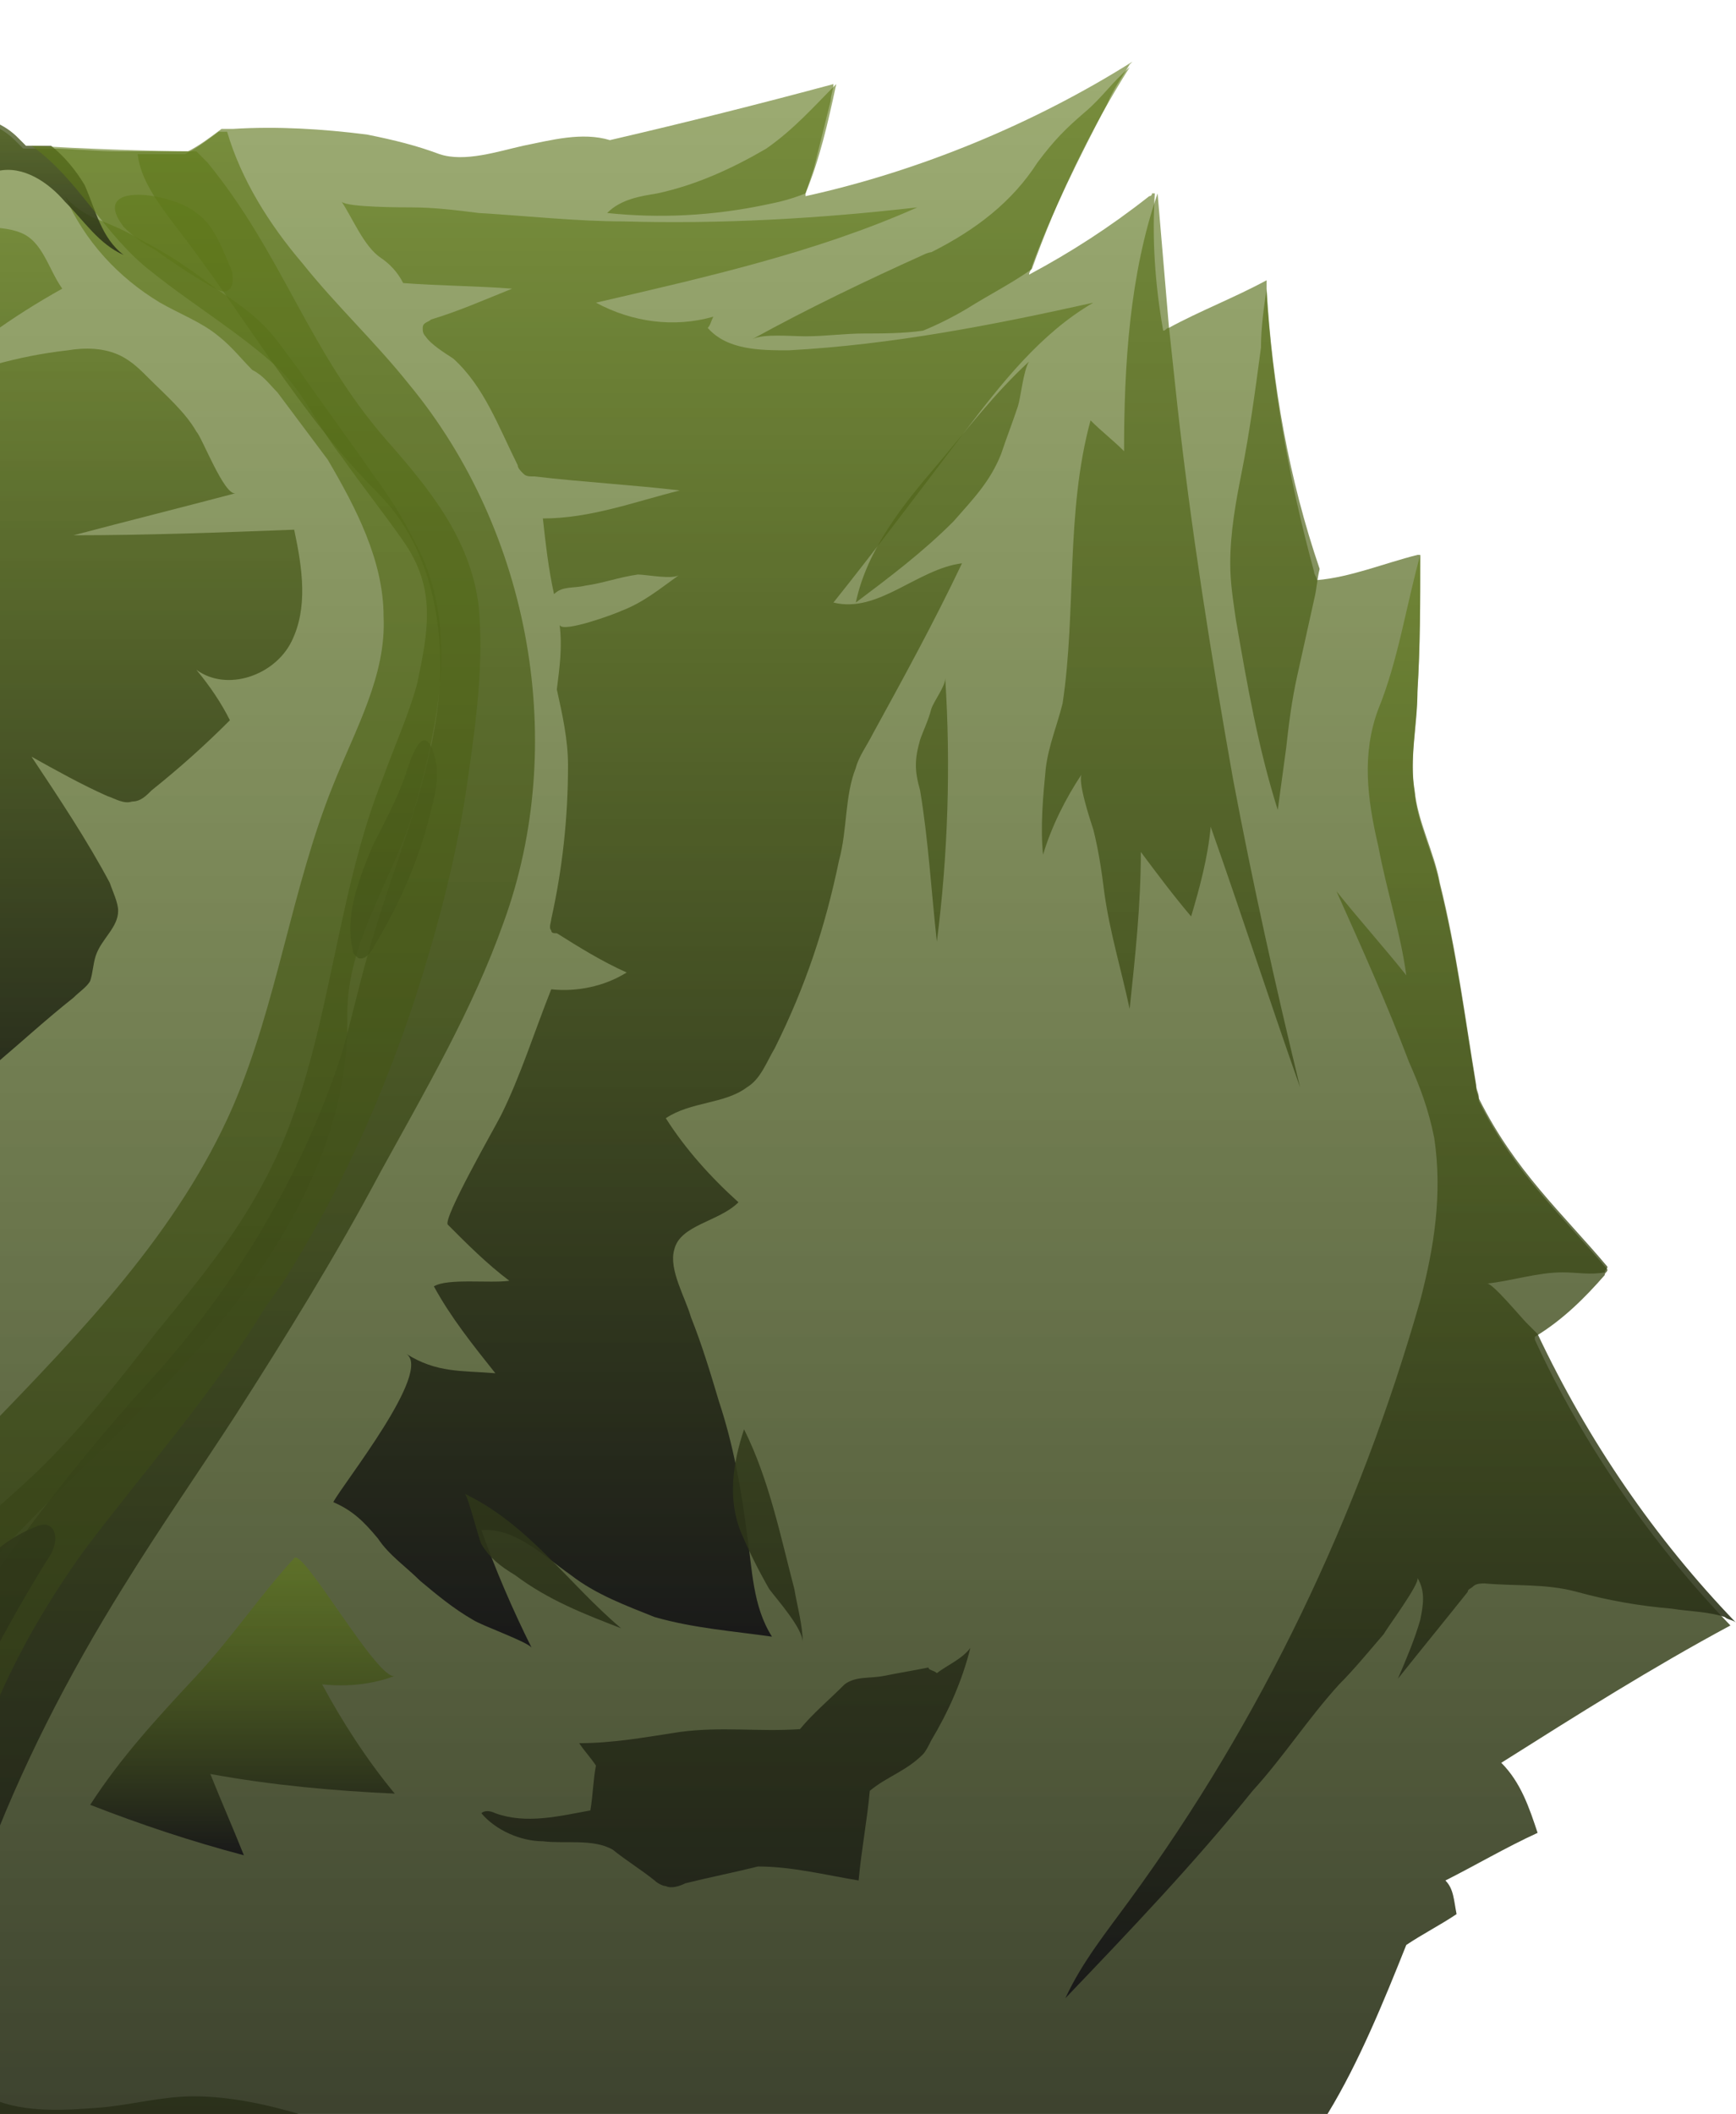 <svg width="239" height="291" viewBox="0 0 239 291" fill="none" xmlns="http://www.w3.org/2000/svg">
<g clip-path="url(#clip0_50_94)">
<path d="M211.687 252.305C207.455 254.234 202.839 256.934 198.992 258.863C200.146 260.02 200.146 261.564 200.531 263.492C198.223 265.036 195.915 266.193 193.607 267.736C190.529 275.452 187.067 283.939 182.835 290.883C180.527 294.741 177.834 298.213 174.757 302.071C170.141 307.858 165.524 314.03 160.908 319.817C158.215 323.289 155.138 327.147 150.906 328.305H150.521C148.598 331.005 145.136 334.091 142.443 336.02C142.443 336.406 142.443 336.406 142.443 336.792C142.443 337.178 142.443 337.563 142.443 337.949C142.058 339.492 141.289 341.036 140.519 341.807C139.365 343.35 137.442 344.122 135.903 345.279C128.594 349.137 121.285 352.995 113.976 356.467C112.437 363.025 111.283 369.198 110.514 376.142C110.514 376.528 110.514 376.914 110.514 377.3C108.59 374.599 105.513 372.67 102.435 370.741C101.666 373.827 100.127 376.528 98.973 379.228C98.973 379.614 98.588 379.614 98.588 379.614H98.204H97.819C95.126 378.843 92.433 378.071 89.356 377.3C81.662 375.371 73.968 373.442 67.813 368.812C67.428 368.812 67.428 368.812 67.044 368.812C62.427 369.584 57.426 370.355 52.425 370.741C49.348 370.741 46.27 370.741 42.808 370.355C40.885 370.355 39.346 368.812 37.422 368.426H37.038C33.191 368.041 29.344 368.426 25.497 368.041C25.497 368.426 25.112 368.812 24.728 369.198C24.343 369.584 23.574 369.584 23.189 369.584C22.804 369.584 22.42 369.584 22.035 369.584C18.957 369.584 15.88 369.584 13.187 369.97C12.418 369.97 11.648 369.97 10.879 369.584C8.571 368.812 8.955 367.269 6.263 368.041C4.339 368.812 2.031 369.198 0.108 369.584C-4.124 370.355 -8.356 370.355 -12.587 371.127C-20.281 372.284 -27.59 374.599 -34.13 378.071V377.685C-36.053 371.899 -36.438 365.726 -36.053 359.553C-39.516 357.624 -44.132 357.239 -47.979 357.624C-48.748 357.624 -49.902 358.01 -50.672 357.624H-51.056C-52.595 356.853 -53.364 354.538 -54.903 353.767C-55.672 353.381 -56.442 352.995 -57.211 352.995C-62.212 351.838 -68.367 354.152 -73.368 354.538C-73.753 354.538 -74.522 354.538 -74.907 354.538L-75.292 354.152C-76.061 353.767 -76.061 352.609 -76.446 351.838C-77.215 348.751 -79.139 346.051 -81.447 343.736C-88.371 344.122 -95.296 344.508 -102.22 345.279C-102.22 344.893 -102.22 344.893 -102.22 344.508C-104.143 334.477 -107.221 324.061 -111.837 314.03C-112.222 314.03 -112.222 314.03 -112.607 314.03C-117.223 314.416 -122.224 315.188 -126.84 316.345C-127.609 316.731 -128.764 316.731 -129.533 317.117C-127.994 305.157 -127.225 292.812 -127.609 280.467C-127.994 266.579 -135.303 253.462 -138.381 239.959C-142.228 222.599 -145.69 204.467 -143.382 187.107C-143.382 186.721 -143.382 186.721 -143.382 186.335C-144.921 183.635 -146.075 181.706 -147.613 179.005C-147.613 179.005 -147.613 178.619 -147.998 178.619C-147.998 178.234 -147.998 178.234 -147.998 177.848C-147.998 177.462 -147.613 177.462 -147.229 177.462C-145.69 177.076 -144.151 176.305 -142.612 175.919C-142.612 172.447 -143.382 169.36 -143.766 165.888C-144.151 163.959 -144.151 162.03 -144.151 160.102C-144.151 157.401 -144.921 154.701 -145.69 152C-147.998 145.056 -152.614 138.112 -156.077 131.168C-156.846 129.624 -157.615 128.081 -158.385 126.538C-151.845 121.523 -144.921 116.122 -138.381 111.107C-137.996 110.721 -137.611 110.335 -137.227 109.563C-137.227 109.178 -136.842 108.792 -136.842 108.792C-136.842 108.406 -136.842 108.406 -136.842 108.02C-137.611 104.162 -138.766 100.305 -139.535 96.447C-140.304 93.361 -141.074 90.66 -141.458 87.574C-141.458 87.574 -141.458 87.574 -141.458 87.188C-141.458 86.802 -141.458 86.416 -141.843 86.031C-138.766 86.416 -135.688 85.259 -132.995 84.487C-132.226 82.944 -131.841 80.244 -131.072 78.701C-123.378 77.543 -115.684 76 -107.99 73.685C-98.758 62.498 -88.371 52.467 -76.061 43.98C-74.522 37.421 -73.368 30.477 -72.214 23.919C-72.214 23.533 -72.214 23.147 -71.829 22.762C-69.137 22.762 -66.444 23.147 -63.366 23.147C-62.597 23.147 -62.212 23.147 -61.443 23.147C-59.135 15.817 -56.827 8.102 -54.903 0.772C-54.903 0.386 -54.518 4.46141e-05 -54.518 -0.386C-50.287 4.244 -46.44 7.716 -42.593 12.345C-41.439 10.416 -40.285 8.487 -39.131 6.944L-38.746 6.558C-34.13 10.416 -29.129 13.503 -23.358 15.817C-23.358 15.817 -23.358 15.431 -22.974 15.431C-22.204 13.503 -21.435 12.345 -20.666 10.416C-20.666 10.03 -20.281 10.03 -20.281 9.645C-14.126 12.345 -9.51 13.503 -3.355 16.203C-1.431 16.975 0.492 17.746 2.031 19.289C2.416 19.675 2.8 20.061 3.185 20.447C4.339 20.447 5.493 20.447 6.647 20.447C9.725 20.447 13.187 20.832 16.265 20.832C17.419 20.832 18.573 20.832 19.342 20.832C20.496 20.832 22.035 20.832 23.189 20.832C23.958 20.832 25.112 20.832 25.882 20.832C27.421 20.061 28.959 18.904 30.498 17.746C30.883 17.746 31.267 17.746 31.652 17.746H32.037C38.192 17.36 44.347 17.746 50.502 18.518C54.349 19.289 57.426 20.061 60.504 21.218C63.966 22.376 68.582 20.832 72.045 20.061C75.891 19.289 80.123 18.132 83.97 19.289C93.972 16.975 104.743 14.274 114.745 11.574C114.745 12.345 114.36 13.117 114.36 13.888C113.591 16.975 112.822 20.061 112.052 23.147C111.668 24.305 111.283 25.462 110.898 26.619V27.005C126.671 23.533 142.443 16.975 155.907 8.487L155.522 8.873C154.368 10.802 153.214 12.345 152.445 14.274C148.598 21.604 144.751 29.32 142.058 36.65C142.058 37.036 141.673 37.421 141.673 37.807C147.444 34.721 152.829 31.249 158.215 27.005C158.215 27.005 158.6 27.005 158.6 26.619C158.6 26.619 158.6 26.619 158.985 26.619C158.6 32.792 158.985 38.965 160.139 45.523C160.523 45.523 160.523 45.137 160.908 45.137C165.14 42.822 170.141 40.893 174.372 38.579C174.372 38.965 174.372 39.736 174.372 40.122C175.141 53.239 177.45 65.97 180.912 78.701C180.912 79.086 181.297 79.472 181.297 79.858C185.913 79.472 190.529 77.543 195.145 76.386H195.53V76.772C195.53 82.944 195.53 89.117 195.145 95.289C195.145 99.919 193.991 104.548 194.761 109.178C195.145 113.421 197.454 117.665 198.223 121.909C200.531 131.168 201.685 140.426 203.224 149.685C203.224 150.457 203.609 150.843 203.609 151.614C208.61 161.645 215.149 167.432 221.304 174.761C221.304 175.147 220.92 175.147 220.92 175.533C218.227 178.619 215.149 181.706 211.302 184.02C211.302 184.02 211.302 184.02 211.302 184.406C217.842 198.68 227.459 212.569 238.231 223.756C227.459 229.543 217.073 236.102 206.686 242.66C209.379 245.36 210.533 248.833 211.687 252.305Z" fill="url(#paint0_linear_50_94)"/>
<path d="M-116.838 86.416C-113.761 88.345 -111.068 90.66 -107.221 91.046C-102.22 91.432 -96.834 90.274 -91.833 89.503C-81.447 87.96 -71.06 86.031 -61.058 82.944C-63.366 83.716 -65.674 86.031 -67.983 86.802C-70.675 87.96 -73.368 87.96 -76.061 89.117C-82.216 91.432 -87.986 94.904 -93.372 98.376C-106.452 106.477 -119.916 114.965 -132.995 123.066C-126.071 126.924 -117.608 126.152 -109.914 124.995C-105.682 124.224 -101.066 123.838 -96.834 123.066C-104.143 126.152 -111.068 129.239 -118.377 132.711C-108.375 136.954 -97.219 138.498 -86.832 136.569C-91.449 139.269 -95.296 142.741 -98.758 146.599C-93.757 151.614 -89.141 156.63 -84.139 161.645C-79.908 161.645 -75.292 162.416 -71.445 163.574C-66.444 165.117 -61.828 167.817 -57.596 170.904C-56.827 166.66 -56.057 162.031 -55.288 157.787C-51.441 160.873 -47.979 164.345 -44.517 167.817C-43.362 164.731 -41.439 162.416 -39.131 160.487C-38.746 160.102 -38.361 160.102 -37.977 160.102C-37.592 160.102 -37.207 160.873 -37.207 161.259C-35.669 163.96 -34.514 167.046 -32.976 169.746C-33.745 168.203 -25.282 162.031 -23.743 161.259C-19.896 158.559 -15.665 156.63 -11.433 154.315C-3.355 149.685 2.8 143.127 10.11 137.34C10.879 136.569 12.033 135.797 12.418 135.026C12.802 133.868 12.802 132.711 13.187 131.553C13.956 129.239 16.265 127.696 16.265 125.381C16.265 124.224 15.495 122.68 15.111 121.523C12.033 115.736 8.186 109.949 4.339 104.163C7.801 106.092 11.264 108.02 14.726 109.564C15.88 109.949 17.034 110.721 18.188 110.335C19.342 110.335 20.111 109.564 20.881 108.792C24.728 105.706 28.19 102.619 31.652 99.147C30.498 96.833 28.959 94.518 27.036 92.203C31.267 95.29 37.807 92.975 40.115 88.345C42.423 83.716 41.654 78.315 40.5 72.914C30.498 73.3 20.111 73.686 10.11 73.686C17.419 71.757 25.112 69.828 32.422 67.899C30.883 68.284 27.805 60.183 27.036 59.411C25.497 56.711 22.804 54.396 20.496 52.081C19.342 50.924 18.188 49.767 16.649 48.995C14.341 47.838 11.648 47.838 9.34 48.224C2.416 48.995 -4.124 50.924 -10.279 53.624C-4.893 48.224 1.646 43.594 8.571 39.736C6.647 37.036 5.878 33.178 2.8 32.02C0.108 30.863 -6.047 31.249 -9.125 32.02C-14.126 32.792 -18.742 33.949 -23.358 35.493C-32.591 38.193 -41.439 41.665 -50.287 44.366C-64.52 48.995 -78.369 54.782 -89.525 64.427C-84.524 62.112 -78.754 61.34 -73.368 62.112C-87.217 72.142 -102.989 77.157 -116.838 86.416Z" fill="url(#paint1_linear_50_94)"/>
<path d="M78.2 105.32C78.2 112.65 77.43 119.594 75.891 126.538C75.891 126.924 75.507 127.696 75.891 128.081C75.891 128.467 76.276 128.467 76.661 128.467C79.738 130.396 82.816 132.325 86.278 133.868C83.201 135.797 79.354 136.569 75.891 136.183C73.583 141.97 71.66 148.142 68.967 153.543C68.198 155.086 60.889 167.817 61.658 168.589C64.351 171.29 67.044 173.99 70.121 176.305C67.428 176.691 61.658 175.919 59.734 177.076C62.043 181.32 65.12 185.178 68.198 189.036C63.581 188.65 60.119 189.036 55.888 186.335C59.734 188.65 47.04 204.467 45.886 206.782C48.578 207.939 50.117 209.482 52.041 211.797C53.579 214.112 55.888 215.655 57.811 217.584C60.119 219.513 62.427 221.442 65.12 222.985C66.274 223.757 72.814 226.071 73.199 226.843C70.506 221.442 68.198 216.041 66.274 210.64C70.891 210.254 74.737 214.112 78.584 216.812C82.046 219.513 86.278 221.056 90.125 222.599C95.511 224.142 100.896 224.528 106.282 225.3C103.589 221.056 103.589 216.041 102.82 211.026C102.05 204.853 100.896 198.68 98.973 192.894C97.819 189.036 96.665 185.178 95.126 181.32C94.357 178.619 92.048 174.762 92.818 172.061C93.587 168.589 98.973 168.203 101.666 165.503C97.819 162.031 94.357 158.173 91.664 153.929C95.126 151.614 99.742 152 102.82 149.685C104.743 148.528 105.513 146.213 106.667 144.284C110.898 135.797 113.591 127.696 115.515 118.437C116.669 114.193 116.284 109.564 117.823 105.706C118.207 104.163 119.361 102.619 120.131 101.076C124.362 93.361 128.594 85.645 132.441 77.543C126.286 78.315 120.9 84.487 114.745 82.944C120.9 75.229 126.671 67.513 132.826 59.411C137.827 52.853 143.212 45.909 150.521 41.665C136.672 44.752 122.824 47.452 108.59 48.224C104.743 48.224 100.127 48.224 97.434 45.137C97.819 44.752 97.819 44.366 98.204 43.594C92.818 45.137 87.047 44.366 82.046 41.665C97.049 38.193 112.437 34.721 126.286 28.548C112.822 30.092 99.358 30.863 85.893 30.477C79.354 30.477 72.429 29.706 65.889 29.32C62.812 28.934 59.734 28.548 56.657 28.548C55.503 28.548 47.809 28.548 47.04 27.777C48.578 30.092 50.117 33.949 52.425 35.493C53.58 36.264 54.733 37.422 55.503 38.965C60.504 39.35 65.505 39.35 70.506 39.736C66.659 41.279 63.197 42.822 59.35 43.98C58.965 44.366 58.196 44.366 58.196 45.137C58.196 45.523 58.196 45.909 58.58 46.295C59.35 47.452 61.273 48.609 62.427 49.381C66.659 53.239 68.582 58.64 71.275 64.041C71.275 64.427 71.66 64.812 72.045 65.198C72.429 65.584 72.814 65.584 73.583 65.584C80.123 66.356 87.047 66.741 93.587 67.513C87.432 69.056 81.277 71.371 74.737 71.371C75.122 74.843 75.507 78.315 76.276 81.787C77.43 80.63 78.969 81.015 80.508 80.63C83.201 80.244 85.124 79.472 87.817 79.087C88.971 79.087 92.818 79.858 93.587 79.087C90.894 81.015 88.586 82.944 85.509 84.102C84.739 84.487 77.43 87.188 77.046 86.031C77.43 89.117 77.046 91.817 76.661 94.904C77.43 98.376 78.2 101.848 78.2 105.32Z" fill="url(#paint2_linear_50_94)"/>
<path d="M142.828 337.949C142.443 339.492 141.673 341.036 140.904 341.807C138.981 340.264 137.442 338.335 135.903 336.792C120.516 321.36 98.973 312.487 77.815 312.487C72.814 312.487 67.428 312.873 62.427 312.487C55.888 311.716 49.733 309.787 43.578 308.244C30.113 304.772 15.88 303.614 2.416 304.772C-2.201 305.157 -9.51 307.086 -12.972 302.843C-16.819 298.213 -12.587 293.584 -7.971 292.812C9.725 290.883 28.19 292.426 45.886 297.056C50.887 298.213 55.888 300.142 60.889 300.914C73.199 302.843 86.278 299.756 98.204 304C104.359 306.315 109.36 310.173 115.13 313.645C122.054 317.503 129.748 320.589 135.903 325.604C138.596 327.919 140.135 330.619 141.673 333.706C141.673 334.091 142.058 336.02 142.828 337.949Z" fill="url(#paint3_linear_50_94)"/>
<path d="M57.426 109.95C54.733 120.366 47.809 128.853 47.809 139.655C48.194 159.33 36.268 176.305 23.189 190.193C10.11 204.082 -5.278 216.427 -14.895 233.401C-31.052 262.335 -26.051 301.3 -6.817 329.848C2.416 343.736 14.726 355.31 25.112 368.427C25.112 368.812 24.728 369.198 24.343 369.584C23.958 369.97 23.189 369.97 22.804 369.97C22.42 369.97 22.035 369.97 21.65 369.97C17.803 366.498 13.956 363.026 10.494 359.168C5.493 353.767 0.492 348.752 -4.509 343.351C-9.51 337.95 -14.511 332.548 -18.358 326.376C-23.358 318.66 -26.436 309.787 -29.129 300.528C-32.206 289.726 -34.899 278.538 -36.053 266.965C-37.207 258.092 -38.746 249.219 -35.284 241.117C-20.666 206.782 17.034 186.721 32.037 152.386C38.192 138.112 40.115 122.295 45.886 108.021C48.963 100.305 53.195 92.975 52.81 84.873C52.81 77.158 48.963 69.828 45.116 63.269C42.808 60.183 40.5 57.097 38.192 54.01C37.038 52.853 36.268 51.696 34.73 50.924C33.191 49.381 32.037 47.838 30.113 46.295C27.805 44.366 24.728 43.208 22.035 41.665C16.265 38.193 11.648 33.178 8.955 27.005C9.725 28.163 12.033 29.706 13.187 30.092C15.111 30.863 17.034 31.635 18.957 32.792C22.804 34.721 26.267 37.036 29.729 39.736C32.037 41.279 34.345 42.823 36.268 44.752C38.192 46.681 39.346 48.609 40.885 50.538C44.347 55.554 47.809 60.183 51.271 65.198C53.58 68.285 55.503 71.371 57.042 74.457C63.197 85.645 60.504 98.762 57.426 109.95Z" fill="url(#paint4_linear_50_94)"/>
<path d="M69.352 126.924C65.12 138.883 58.58 150.071 52.425 161.259C46.27 172.832 39.346 184.02 32.422 194.822C27.421 202.538 22.035 210.254 17.034 218.355C9.34 230.7 2.8 243.431 -2.201 256.934C-5.663 266.193 -7.971 277.381 -3.355 286.639C-2.201 288.568 -1.431 289.726 -0.277 291.655C-5.663 292.04 -11.433 289.726 -14.511 285.096C-16.049 282.396 -16.819 279.31 -17.203 276.223C-17.973 270.436 -18.358 264.65 -18.358 258.477C-18.358 254.233 -18.358 249.99 -17.588 246.132C-16.434 241.502 -14.126 237.259 -11.818 233.401C-2.201 217.969 8.571 203.31 20.881 189.807C32.422 177.076 41.654 161.645 47.04 145.056C48.578 139.655 49.733 134.254 51.271 129.238C54.349 118.822 58.58 109.178 60.119 98.376C61.658 87.573 59.734 75.614 52.041 67.898C41.269 57.096 33.576 43.208 23.958 30.863C21.65 27.776 19.342 24.69 18.957 21.218C20.111 21.218 21.65 21.218 22.804 21.218C23.574 21.218 24.728 21.218 25.497 21.218C27.036 20.447 28.575 19.289 30.113 18.132C30.498 18.132 30.883 18.132 31.267 18.132C33.191 24.69 37.038 30.863 41.654 36.264C46.27 42.051 51.656 47.066 56.272 52.853C73.199 73.299 78.2 102.619 69.352 126.924Z" fill="url(#paint5_linear_50_94)"/>
<path d="M-62.212 169.746C-60.673 168.203 -59.135 166.274 -57.211 164.731C-54.518 167.817 -51.441 169.746 -48.363 172.061C-47.209 171.289 -46.825 170.903 -46.055 170.132C-43.747 168.589 -41.824 167.046 -39.131 166.274C-35.284 165.502 -31.052 165.888 -27.205 164.345C-25.667 163.574 -24.128 163.959 -22.204 163.188C-23.743 165.888 -24.897 168.589 -26.051 171.289C-24.897 175.533 -24.897 180.162 -25.667 184.792C-28.744 185.949 -31.822 186.721 -34.899 187.878C-35.669 188.264 -36.823 188.65 -37.592 188.264C-42.593 187.492 -47.209 185.949 -51.441 183.634C-54.518 182.477 -58.365 181.32 -60.289 179.005C-62.212 176.69 -62.212 172.832 -62.212 169.746ZM-102.22 97.99C-104.143 99.147 -106.836 99.919 -109.144 100.304C-114.53 101.848 -119.531 102.619 -124.532 104.934C-126.071 102.619 -126.455 99.147 -128.379 97.604C-132.61 94.132 -136.842 90.66 -141.074 86.802C-139.535 93.746 -137.996 100.69 -136.457 107.249C-136.073 107.634 -136.457 108.02 -136.842 108.792C-132.61 111.878 -127.994 114.964 -122.993 113.807C-120.3 113.421 -117.992 111.492 -116.069 109.949C-108.375 104.548 -99.912 99.919 -91.064 96.447C-94.526 96.061 -98.758 96.061 -102.22 97.99ZM-85.678 167.431C-86.832 165.117 -87.602 162.416 -89.141 160.487C-90.295 158.944 -92.218 157.787 -94.141 157.015C-97.604 155.472 -100.681 154.315 -104.143 153.543C-103.759 155.472 -103.374 157.787 -103.374 159.716C-109.914 156.629 -114.915 153.929 -121.454 150.457C-119.146 153.929 -116.069 156.244 -113.761 159.716C-112.607 161.259 -111.837 162.802 -111.068 164.731C-109.529 167.431 -108.375 170.518 -109.144 173.218C-110.298 173.218 -111.453 172.447 -112.607 171.675C-119.531 165.888 -126.455 161.259 -133.38 155.086C-132.61 157.787 -131.456 160.487 -130.302 162.802C-128.764 165.502 -127.225 168.203 -127.225 171.289C-130.302 167.046 -133.38 163.574 -135.688 158.944C-136.073 157.787 -136.457 156.629 -137.227 155.472C-137.996 154.7 -138.766 153.929 -139.15 153.157C-145.69 146.985 -150.306 138.497 -155.692 131.167C-151.076 140.812 -144.151 149.685 -143.766 160.101C-143.766 162.03 -143.382 163.959 -143.382 165.888C-142.612 167.046 -142.228 168.203 -141.458 168.975C-139.535 171.289 -137.611 173.218 -135.303 175.147C-133.38 177.076 -131.072 178.619 -129.148 180.548C-128.379 179.005 -127.609 177.462 -126.84 176.304C-121.454 182.863 -116.069 189.421 -110.683 196.365C-109.914 189.807 -110.298 183.249 -111.068 177.076C-107.221 178.619 -103.759 181.32 -101.066 184.792C-102.22 177.076 -104.528 169.746 -107.99 162.802C-105.297 164.345 -101.835 164.731 -99.142 163.959C-99.142 163.188 -99.142 162.03 -99.527 161.259C-94.526 162.802 -90.295 165.117 -85.678 167.431ZM-133.38 185.178C-133.38 184.792 -133.38 184.792 -133.765 184.792C-134.149 184.406 -134.534 184.792 -134.919 185.178C-136.457 185.949 -138.766 185.178 -141.458 184.02C-143.766 182.863 -146.075 180.548 -147.998 179.005C-147.998 179.005 -147.998 179.391 -147.613 179.391C-146.075 182.091 -144.921 184.02 -143.382 186.721C-143.382 187.107 -143.382 187.106 -143.382 187.492C-142.612 187.878 -142.228 188.264 -141.458 188.65C-138.766 190.579 -136.457 192.893 -134.149 195.208C-132.226 197.137 -128.764 200.223 -127.994 202.924C-129.533 197.137 -131.456 190.964 -133.38 185.178ZM105.513 20.447C100.896 23.147 95.895 25.462 90.51 26.619C88.202 27.005 85.509 27.391 83.585 29.32C90.894 30.091 98.204 29.706 105.513 28.162C107.436 27.777 108.975 27.391 110.898 26.619C112.822 21.99 113.976 16.974 115.13 11.573C112.052 14.66 109.36 17.746 105.513 20.447ZM149.367 15.431C146.674 17.746 145.136 19.289 142.828 22.375C139.365 27.777 134.364 31.634 128.209 34.721C128.209 34.721 127.825 34.721 127.055 35.106C119.361 38.579 111.283 42.437 103.589 46.68C105.128 45.908 108.975 46.294 110.898 46.294C113.591 46.294 116.284 45.908 118.977 45.908C121.285 45.908 124.362 45.908 127.055 45.523C128.979 44.751 131.287 43.594 133.21 42.437C136.288 40.508 139.365 38.964 142.058 37.035C145.52 27.391 150.137 17.746 155.522 9.259C153.214 11.188 151.675 13.502 149.367 15.431ZM160.908 44.751C161.293 48.223 161.677 52.081 162.062 55.553C163.985 72.914 166.678 89.888 169.756 107.249C172.449 121.523 175.526 135.411 178.988 149.685C174.757 137.726 170.91 125.766 166.678 113.807C166.294 118.051 165.14 122.294 163.985 126.152C161.677 123.452 159.369 120.365 157.061 117.279C157.061 124.609 156.292 131.553 155.522 138.883C154.368 133.482 152.829 128.467 152.06 123.066C151.675 119.98 151.291 117.279 150.521 114.193C150.137 113.035 148.213 107.249 148.983 106.477C146.674 109.949 144.751 113.807 143.597 117.665C143.212 113.807 143.597 109.563 143.982 105.705C144.366 102.619 145.52 99.919 146.29 96.832C148.213 84.101 146.674 70.599 150.137 57.868C151.675 59.411 153.214 60.568 154.753 62.112C154.753 50.152 155.522 37.807 159.369 26.619L160.908 44.751ZM174.372 39.736C173.987 42.437 173.603 45.137 173.603 47.837C172.833 53.624 172.064 59.411 170.91 65.198C170.141 69.056 169.371 73.299 169.371 77.543C169.371 80.244 169.756 82.558 170.141 85.259C171.679 94.132 173.218 103.005 175.911 111.492C176.296 108.792 176.68 105.705 177.065 103.005C177.45 99.533 177.834 96.447 178.604 92.975C179.373 89.502 180.142 86.03 180.912 82.558C181.297 81.015 181.297 79.858 181.681 78.315C177.45 65.969 175.142 52.853 174.372 39.736ZM128.979 64.04C124.362 69.442 119.361 75.614 117.823 82.944C122.439 79.472 127.055 76 131.287 71.756C133.98 68.67 136.288 66.355 137.827 62.497C138.596 60.183 139.365 58.254 140.135 55.939C140.519 54.782 140.904 50.924 141.673 49.766C137.057 54.01 133.21 59.025 128.979 64.04ZM128.209 97.604C127.825 99.147 127.055 100.69 126.671 101.848C125.901 104.548 125.901 106.091 126.671 108.792C127.825 115.736 128.209 122.68 128.979 129.624C130.517 117.665 130.902 105.32 130.133 93.36C130.133 94.518 128.594 96.447 128.209 97.604ZM74.737 253.462C77.815 253.848 81.662 253.076 84.355 254.619C86.278 256.162 88.202 257.32 90.125 258.863C90.51 259.249 91.279 259.634 91.664 259.634C92.433 260.02 93.587 259.634 94.357 259.249C97.434 258.477 101.281 257.705 104.359 256.934C108.975 256.934 113.591 258.091 118.207 258.863C118.592 254.619 119.361 250.761 119.746 246.518C122.054 244.589 124.747 243.817 127.055 241.502C127.44 241.117 127.825 240.345 128.209 239.574C130.517 235.716 132.441 231.472 133.595 226.843C132.441 228.386 130.517 229.157 128.979 230.315C128.594 229.929 127.825 229.929 127.825 229.543C125.901 229.929 123.593 230.315 121.67 230.7C119.746 231.086 117.823 230.7 116.284 231.858C113.976 234.172 112.052 235.716 110.129 238.03C104.359 238.416 99.358 237.645 93.587 238.416C88.586 239.188 84.355 239.959 79.738 239.959C80.508 241.117 81.277 241.888 82.046 243.046C81.662 244.975 81.662 246.903 81.277 249.218C77.046 249.99 72.429 251.147 68.198 249.604C67.428 249.218 66.659 249.218 66.274 249.604C68.198 251.919 71.66 253.462 74.737 253.462ZM110.514 226.071C110.514 223.756 109.744 221.056 109.36 218.741C107.436 211.411 105.897 203.695 102.435 196.751C100.896 201.381 100.127 206.396 102.05 211.025C103.204 213.726 104.359 216.041 105.897 218.741C107.051 220.284 110.514 224.142 110.514 226.071ZM85.509 224.142C78.2 217.969 72.814 209.868 63.966 205.624C64.351 205.624 65.89 211.797 66.274 212.568C67.428 214.497 68.967 215.655 70.891 216.812C75.507 220.284 80.508 222.213 85.509 224.142ZM-99.527 289.726C-99.142 290.883 -98.373 292.04 -97.219 292.812C-96.45 293.584 -95.68 293.969 -94.911 294.355C-92.218 295.513 -88.756 295.127 -86.063 293.969C-84.139 293.198 -82.216 293.198 -80.293 293.584C-78.369 293.584 -77.215 293.969 -75.292 293.969C-72.984 292.04 -71.06 290.112 -68.752 288.183C-68.367 287.797 -67.983 287.797 -67.983 287.411C-67.598 287.025 -67.598 286.639 -67.598 286.254C-66.829 283.167 -64.52 280.853 -64.905 277.766C-65.29 275.452 -66.444 273.523 -67.213 271.594C-68.367 269.279 -69.521 266.579 -71.06 264.264C-71.06 266.579 -71.06 268.893 -71.06 271.208C-71.06 273.137 -71.06 274.68 -72.599 275.837C-73.753 276.609 -75.292 276.995 -76.83 277.766C-79.523 278.924 -81.447 280.853 -84.139 282.396C-85.294 283.167 -86.832 283.553 -87.986 283.939C-89.91 284.711 -91.449 285.096 -93.372 285.868C-94.141 286.254 -95.296 286.639 -96.065 286.254C-96.45 285.868 -97.219 285.482 -97.604 285.096C-99.142 283.553 -100.681 282.01 -102.22 280.467C-101.451 283.167 -100.681 286.254 -99.527 289.726ZM-91.833 270.822C-90.679 267.35 -90.679 263.492 -90.679 260.02C-90.679 258.091 -90.679 256.548 -91.064 254.619C-91.449 252.69 -92.603 250.761 -93.757 249.218C-94.526 252.69 -93.757 255.777 -93.372 259.249C-92.987 261.178 -92.987 263.106 -92.603 265.035C-92.603 266.579 -91.449 269.665 -91.833 270.822ZM-82.601 263.878C-81.062 260.792 -80.677 257.32 -80.293 254.233C-79.908 251.147 -79.523 248.061 -80.293 244.589C-83.37 250.761 -83.755 257.32 -82.601 263.878Z" fill="url(#paint6_linear_50_94)"/>
<path d="M17.034 35.107C13.572 33.563 11.648 30.477 8.955 27.777C6.647 25.076 3.185 22.762 -0.277 23.533C-1.431 23.919 -2.97 24.69 -4.124 25.076C-6.817 26.234 -9.894 27.005 -12.972 27.391C-20.281 28.548 -27.59 30.091 -34.899 32.02C-39.131 33.178 -42.978 33.949 -46.825 35.878C-49.517 37.036 -51.826 38.193 -54.518 39.35C-60.673 42.051 -66.829 44.751 -72.984 47.066C-69.137 43.98 -66.059 40.122 -62.982 36.264C-62.597 35.878 -62.597 35.492 -62.597 35.107C-62.597 34.721 -62.982 34.335 -62.982 33.949C-65.29 30.477 -68.367 26.619 -71.829 23.919C-71.829 23.533 -71.829 23.147 -71.445 22.762C-68.752 22.762 -66.059 23.147 -62.982 23.147C-60.289 24.305 -57.981 25.848 -55.288 27.005C-54.518 27.391 -53.364 27.777 -52.595 27.005C-51.826 26.619 -51.826 25.462 -52.21 24.69C-52.595 20.833 -52.595 17.36 -52.98 13.503C-53.364 9.259 -53.364 4.63 -54.903 0.386C-54.903 8.92282e-05 -54.518 -0.386 -54.518 -0.771C-50.287 4.244 -46.44 7.716 -42.593 12.345C-41.824 14.274 -40.67 16.203 -39.9 18.132C-39.516 19.289 -38.361 20.833 -37.207 20.447C-37.207 15.817 -37.592 11.188 -38.746 6.558L-38.361 6.173C-33.745 10.03 -28.744 13.117 -22.974 15.432C-22.974 15.432 -22.974 15.046 -22.589 15.046C-22.204 16.203 -21.82 17.746 -22.204 18.904C-21.05 18.518 -19.896 18.904 -18.742 19.289C-18.742 16.203 -19.127 12.731 -20.281 10.03C-20.281 9.645 -19.896 9.645 -19.896 9.259C-13.741 11.96 -9.125 13.117 -2.97 15.817C-1.046 16.589 0.877 17.36 2.416 18.904C2.8 19.289 3.185 19.675 3.57 20.061C4.724 20.061 5.878 20.061 7.032 20.061C8.955 21.604 10.494 23.533 11.648 25.462C13.187 28.934 13.956 32.792 17.034 35.107Z" fill="url(#paint7_linear_50_94)"/>
<path d="M151.291 327.919H150.906C148.983 330.619 145.52 333.706 142.828 335.635C142.828 336.02 142.828 336.02 142.828 336.406C142.443 336.02 142.058 336.02 141.673 335.635C137.827 332.548 133.98 329.462 130.133 326.376C125.516 322.518 120.9 318.66 115.899 315.96C103.204 308.63 88.202 307.472 73.583 307.086C68.967 307.086 64.351 307.086 59.734 306.315C55.118 305.543 50.502 303.614 45.886 302.457C30.498 298.213 13.956 301.685 -1.816 299.371C-3.355 298.985 -5.278 298.985 -6.817 299.756C-9.125 301.3 -9.125 304.772 -8.356 307.472C-5.278 320.203 2.8 332.548 11.264 342.579C18.957 352.224 28.19 360.711 37.422 368.812C33.576 368.427 29.729 368.812 25.882 368.427C23.574 366.498 21.65 364.183 19.727 362.254C13.572 355.696 7.801 349.137 2.031 342.579C-7.971 330.619 -17.588 317.888 -23.743 304C-33.745 282.01 -34.899 255.777 -24.128 234.559C-17.588 221.056 -6.432 213.34 4.339 203.31C10.879 197.137 16.265 190.193 21.65 183.249C27.036 176.69 32.422 170.132 36.268 162.802C45.501 145.828 45.501 124.995 52.81 106.863C54.349 102.619 56.272 98.376 57.426 94.132C58.965 86.802 60.119 81.015 55.503 74.457C52.81 70.599 49.733 66.741 47.04 62.883C43.962 59.026 42.039 54.396 38.577 50.924C33.191 45.909 26.651 42.051 20.881 37.421C14.341 32.406 10.879 24.691 4.339 20.061C11.264 20.447 20.496 20.833 27.036 20.833C27.421 21.218 28.19 21.99 28.575 22.376C38.961 35.107 42.423 48.224 53.195 60.569C58.965 67.127 64.736 74.071 65.889 83.33C66.659 91.432 65.505 99.533 64.351 107.635C63.197 115.736 61.273 123.838 58.965 131.553C54.349 147.371 47.809 162.416 39.346 175.919C38.577 177.076 37.807 178.234 36.653 179.777C29.344 191.736 20.111 202.152 11.648 213.34C1.646 227.229 -4.124 240.731 -7.586 257.32C-8.356 261.178 -9.125 265.036 -9.125 269.279C-8.74 276.224 -8.74 285.868 -1.047 288.954C3.57 290.883 8.955 290.498 13.956 290.112C18.188 289.726 22.42 288.569 26.651 288.569C31.652 288.569 37.038 289.726 42.039 291.269C48.963 293.198 55.888 295.899 62.812 297.442C70.891 298.985 78.969 299.371 86.663 298.985C94.741 298.599 101.666 298.599 108.975 301.685C116.284 305.158 123.593 307.858 129.748 313.645C133.21 316.731 135.518 320.203 139.75 321.746C143.212 324.061 147.059 325.99 151.291 327.919Z" fill="url(#paint8_linear_50_94)"/>
<path d="M2.8 363.026C-5.278 361.868 -12.972 364.569 -20.281 367.269C-22.974 368.427 -25.667 369.584 -27.975 371.127C-30.668 373.056 -32.976 375.371 -34.899 378.071C-36.823 372.284 -37.207 366.112 -36.823 359.939C-40.285 358.01 -44.901 357.625 -48.748 358.01C-49.517 358.01 -50.672 358.396 -51.441 358.01C-50.287 355.696 -49.517 352.995 -49.133 350.295C-52.21 350.68 -55.288 351.838 -57.981 352.995C-62.982 351.838 -69.137 354.152 -74.138 354.538C-74.522 354.538 -75.292 354.538 -75.676 354.538L-76.061 354.152C-74.522 350.295 -73.368 346.051 -72.599 342.193C-75.676 342.193 -79.139 342.965 -82.216 344.122C-89.141 344.508 -96.065 344.894 -102.989 345.665C-102.989 345.279 -102.989 345.279 -102.989 344.894C-101.451 342.579 -99.912 340.264 -99.527 337.564C-98.758 334.477 -99.142 331.391 -99.527 328.305C-100.297 323.29 -101.835 318.66 -105.297 314.802C-105.682 314.031 -106.452 313.645 -107.221 313.259C-109.144 312.487 -111.068 313.259 -112.607 314.031C-117.223 314.416 -122.224 315.188 -126.84 316.345C-122.609 314.802 -118.377 312.873 -116.453 308.63C-114.915 305.543 -115.299 302.071 -115.299 298.985C-116.069 291.655 -117.223 284.325 -119.146 276.995C-116.069 284.325 -112.607 291.655 -108.76 298.599C-106.836 302.071 -104.913 305.543 -102.22 308.244C-99.527 311.33 -96.45 314.031 -92.987 316.345C-87.217 320.589 -81.447 325.218 -75.676 329.462C-72.214 331.777 -69.137 334.477 -65.29 336.406C-62.212 337.949 -59.135 339.493 -56.442 340.65C-48.748 343.736 -41.439 346.823 -33.745 349.909C-21.82 354.924 -9.894 359.168 2.8 363.026Z" fill="url(#paint9_linear_50_94)"/>
<path d="M239 223.371C238.615 222.985 237.846 222.985 237.461 222.599C235.153 221.827 232.46 221.827 230.152 221.442C225.536 221.056 221.304 220.284 217.073 219.127C212.841 217.97 208.609 218.355 204.378 217.97C203.993 217.97 203.224 217.97 202.839 218.355C202.454 218.741 202.07 218.741 202.07 219.127C198.992 222.985 195.53 227.228 192.452 231.086C193.607 228.386 194.761 225.685 195.53 222.985C195.915 221.056 196.299 219.127 195.145 217.198C195.53 217.97 190.914 224.142 190.529 224.914C188.221 227.614 186.297 229.929 184.374 231.858C180.142 236.487 176.68 241.888 172.449 246.518C164.37 256.548 155.522 265.807 146.674 275.066C148.983 270.051 152.445 265.807 155.522 261.563C173.603 236.873 187.067 208.711 195.53 179.005C197.453 171.675 198.608 164.345 197.453 156.629C196.684 152.772 195.53 149.685 193.991 146.213C190.914 138.112 187.452 130.396 183.989 122.68C187.067 126.538 190.529 130.396 193.607 134.254C192.837 128.467 190.914 122.68 189.76 116.508C188.221 109.949 187.452 103.777 189.76 97.604C192.453 91.046 193.607 83.33 195.53 76.386C195.53 82.558 195.53 88.731 195.145 94.903C195.145 99.533 193.991 104.162 194.761 108.792C195.145 113.035 197.453 117.279 198.223 121.523C200.531 130.782 201.685 140.041 203.224 149.299C203.224 150.071 203.609 150.457 203.609 151.228C208.609 161.259 215.149 167.046 221.304 174.376C221.304 174.761 220.92 174.761 220.92 175.147C218.996 175.533 217.073 175.147 215.149 175.147C211.687 175.147 208.225 176.305 204.763 176.69C205.532 176.69 209.379 181.32 210.148 182.091C210.533 182.477 211.302 183.249 211.687 183.634C218.611 198.294 227.844 211.797 239 223.371Z" fill="url(#paint10_linear_50_94)"/>
<path d="M27.036 230.701C21.65 236.488 16.649 241.889 12.418 248.447C19.342 251.147 26.267 253.462 33.576 255.391C32.037 251.533 30.498 248.061 28.959 244.203C37.422 245.746 45.886 246.518 54.349 246.904C50.502 242.274 47.04 236.873 44.347 231.858C47.809 232.244 51.271 231.858 54.349 230.701C52.041 231.472 41.654 212.955 40.5 214.498C35.884 219.513 32.037 225.3 27.036 230.701Z" fill="url(#paint11_linear_50_94)"/>
<path d="M27.036 29.32C29.344 30.863 30.498 33.95 31.652 36.65C32.037 37.422 32.037 37.807 32.037 38.579C32.037 39.351 31.652 40.122 30.883 40.122C30.113 40.122 29.729 39.736 28.959 39.351C26.267 37.807 23.958 36.264 21.265 34.335C19.727 33.564 18.188 32.406 17.034 31.249C12.033 24.691 23.958 26.62 27.036 29.32ZM51.271 116.508C49.348 121.137 47.424 126.153 48.578 130.782C48.578 131.168 48.578 131.168 48.963 131.554C49.348 131.939 49.348 131.939 49.733 131.939C50.502 131.939 51.271 130.782 51.656 130.01C55.118 124.224 57.811 118.051 59.35 111.493C60.119 108.792 60.504 106.092 59.734 103.777C58.196 98.762 56.272 105.32 55.888 106.477C54.733 109.95 52.81 113.422 51.271 116.508ZM-21.82 235.716C-26.436 243.432 -29.514 252.691 -27.59 261.564C-27.205 262.721 -26.821 264.264 -25.667 265.036C-24.513 265.807 -22.974 265.036 -21.82 264.264C-14.895 259.249 -11.818 251.147 -8.356 243.432C-4.124 233.401 0.877 223.757 6.647 214.498C7.801 212.955 8.186 210.254 6.263 209.868C5.878 209.868 5.493 209.868 4.724 210.254C-1.047 212.569 -4.124 217.198 -8.74 221.056C-13.741 225.3 -18.358 229.929 -21.82 235.716ZM-22.204 300.914C-21.82 301.3 -21.435 301.686 -20.666 302.071C-15.28 304.386 -16.434 287.797 -16.049 285.483C-15.665 282.01 -15.28 278.153 -17.588 275.066C-18.358 274.295 -19.127 273.137 -20.281 273.137C-36.823 268.122 -27.59 294.741 -22.204 300.914ZM-16.819 271.98C-16.049 272.752 -16.049 274.68 -14.895 274.68C-12.203 274.68 -11.433 264.264 -11.433 262.335C-11.433 261.564 -11.818 260.406 -12.587 260.021C-12.972 260.021 -13.357 260.021 -13.741 260.406C-16.049 261.95 -18.358 263.878 -19.512 266.579C-19.896 266.965 -19.896 267.736 -19.896 268.122C-20.281 270.051 -17.973 270.823 -16.819 271.98Z" fill="url(#paint12_linear_50_94)"/>
</g>
<defs>
<linearGradient id="paint0_linear_50_94" x1="39.923" y1="-0.386" x2="39.923" y2="379.614" gradientUnits="userSpaceOnUse">
<stop stop-color="#5F7919" stop-opacity="0.6"/>
<stop offset="1" stop-color="#191919"/>
</linearGradient>
<linearGradient id="paint1_linear_50_94" x1="-45.693" y1="31.29" x2="-45.693" y2="170.904" gradientUnits="userSpaceOnUse">
<stop stop-color="#5F7919" stop-opacity="0.6"/>
<stop offset="1" stop-color="#191919"/>
</linearGradient>
<linearGradient id="paint2_linear_50_94" x1="98.204" y1="27.777" x2="98.204" y2="226.843" gradientUnits="userSpaceOnUse">
<stop stop-color="#5F7919" stop-opacity="0.6"/>
<stop offset="1" stop-color="#191919"/>
</linearGradient>
<linearGradient id="paint3_linear_50_94" x1="64.177" y1="292" x2="64.177" y2="341.807" gradientUnits="userSpaceOnUse">
<stop stop-color="#5F7919" stop-opacity="0.6"/>
<stop offset="1" stop-color="#191919"/>
</linearGradient>
<linearGradient id="paint4_linear_50_94" x1="11.668" y1="27.005" x2="11.668" y2="369.97" gradientUnits="userSpaceOnUse">
<stop stop-color="#5F7919" stop-opacity="0.6"/>
<stop offset="1" stop-color="#191919"/>
</linearGradient>
<linearGradient id="paint5_linear_50_94" x1="27.649" y1="18.132" x2="27.649" y2="291.696" gradientUnits="userSpaceOnUse">
<stop stop-color="#5F7919" stop-opacity="0.6"/>
<stop offset="1" stop-color="#191919"/>
</linearGradient>
<linearGradient id="paint6_linear_50_94" x1="12.995" y1="9.259" x2="12.995" y2="295.054" gradientUnits="userSpaceOnUse">
<stop stop-color="#5F7919" stop-opacity="0.6"/>
<stop offset="1" stop-color="#191919"/>
</linearGradient>
<linearGradient id="paint7_linear_50_94" x1="-27.975" y1="-0.771" x2="-27.975" y2="47.066" gradientUnits="userSpaceOnUse">
<stop stop-color="#5F7919" stop-opacity="0.6"/>
<stop offset="1" stop-color="#191919"/>
</linearGradient>
<linearGradient id="paint8_linear_50_94" x1="59.777" y1="20.061" x2="59.777" y2="368.812" gradientUnits="userSpaceOnUse">
<stop stop-color="#5F7919" stop-opacity="0.6"/>
<stop offset="1" stop-color="#191919"/>
</linearGradient>
<linearGradient id="paint9_linear_50_94" x1="-62.02" y1="276.995" x2="-62.02" y2="378.071" gradientUnits="userSpaceOnUse">
<stop stop-color="#5F7919" stop-opacity="0.6"/>
<stop offset="1" stop-color="#191919"/>
</linearGradient>
<linearGradient id="paint10_linear_50_94" x1="192.837" y1="76.386" x2="192.837" y2="275.066" gradientUnits="userSpaceOnUse">
<stop stop-color="#5F7919" stop-opacity="0.6"/>
<stop offset="1" stop-color="#191919"/>
</linearGradient>
<linearGradient id="paint11_linear_50_94" x1="33.383" y1="214.406" x2="33.383" y2="255.391" gradientUnits="userSpaceOnUse">
<stop stop-color="#5F7919" stop-opacity="0.6"/>
<stop offset="1" stop-color="#191919"/>
</linearGradient>
<linearGradient id="paint12_linear_50_94" x1="15.237" y1="26.812" x2="15.237" y2="302.292" gradientUnits="userSpaceOnUse">
<stop stop-color="#5F7919" stop-opacity="0.6"/>
<stop offset="1" stop-color="#191919"/>
</linearGradient>
<clipPath id="clip0_50_94">
<rect width="397" height="380" fill="white" transform="translate(-158)"/>
</clipPath>
</defs>
</svg>
